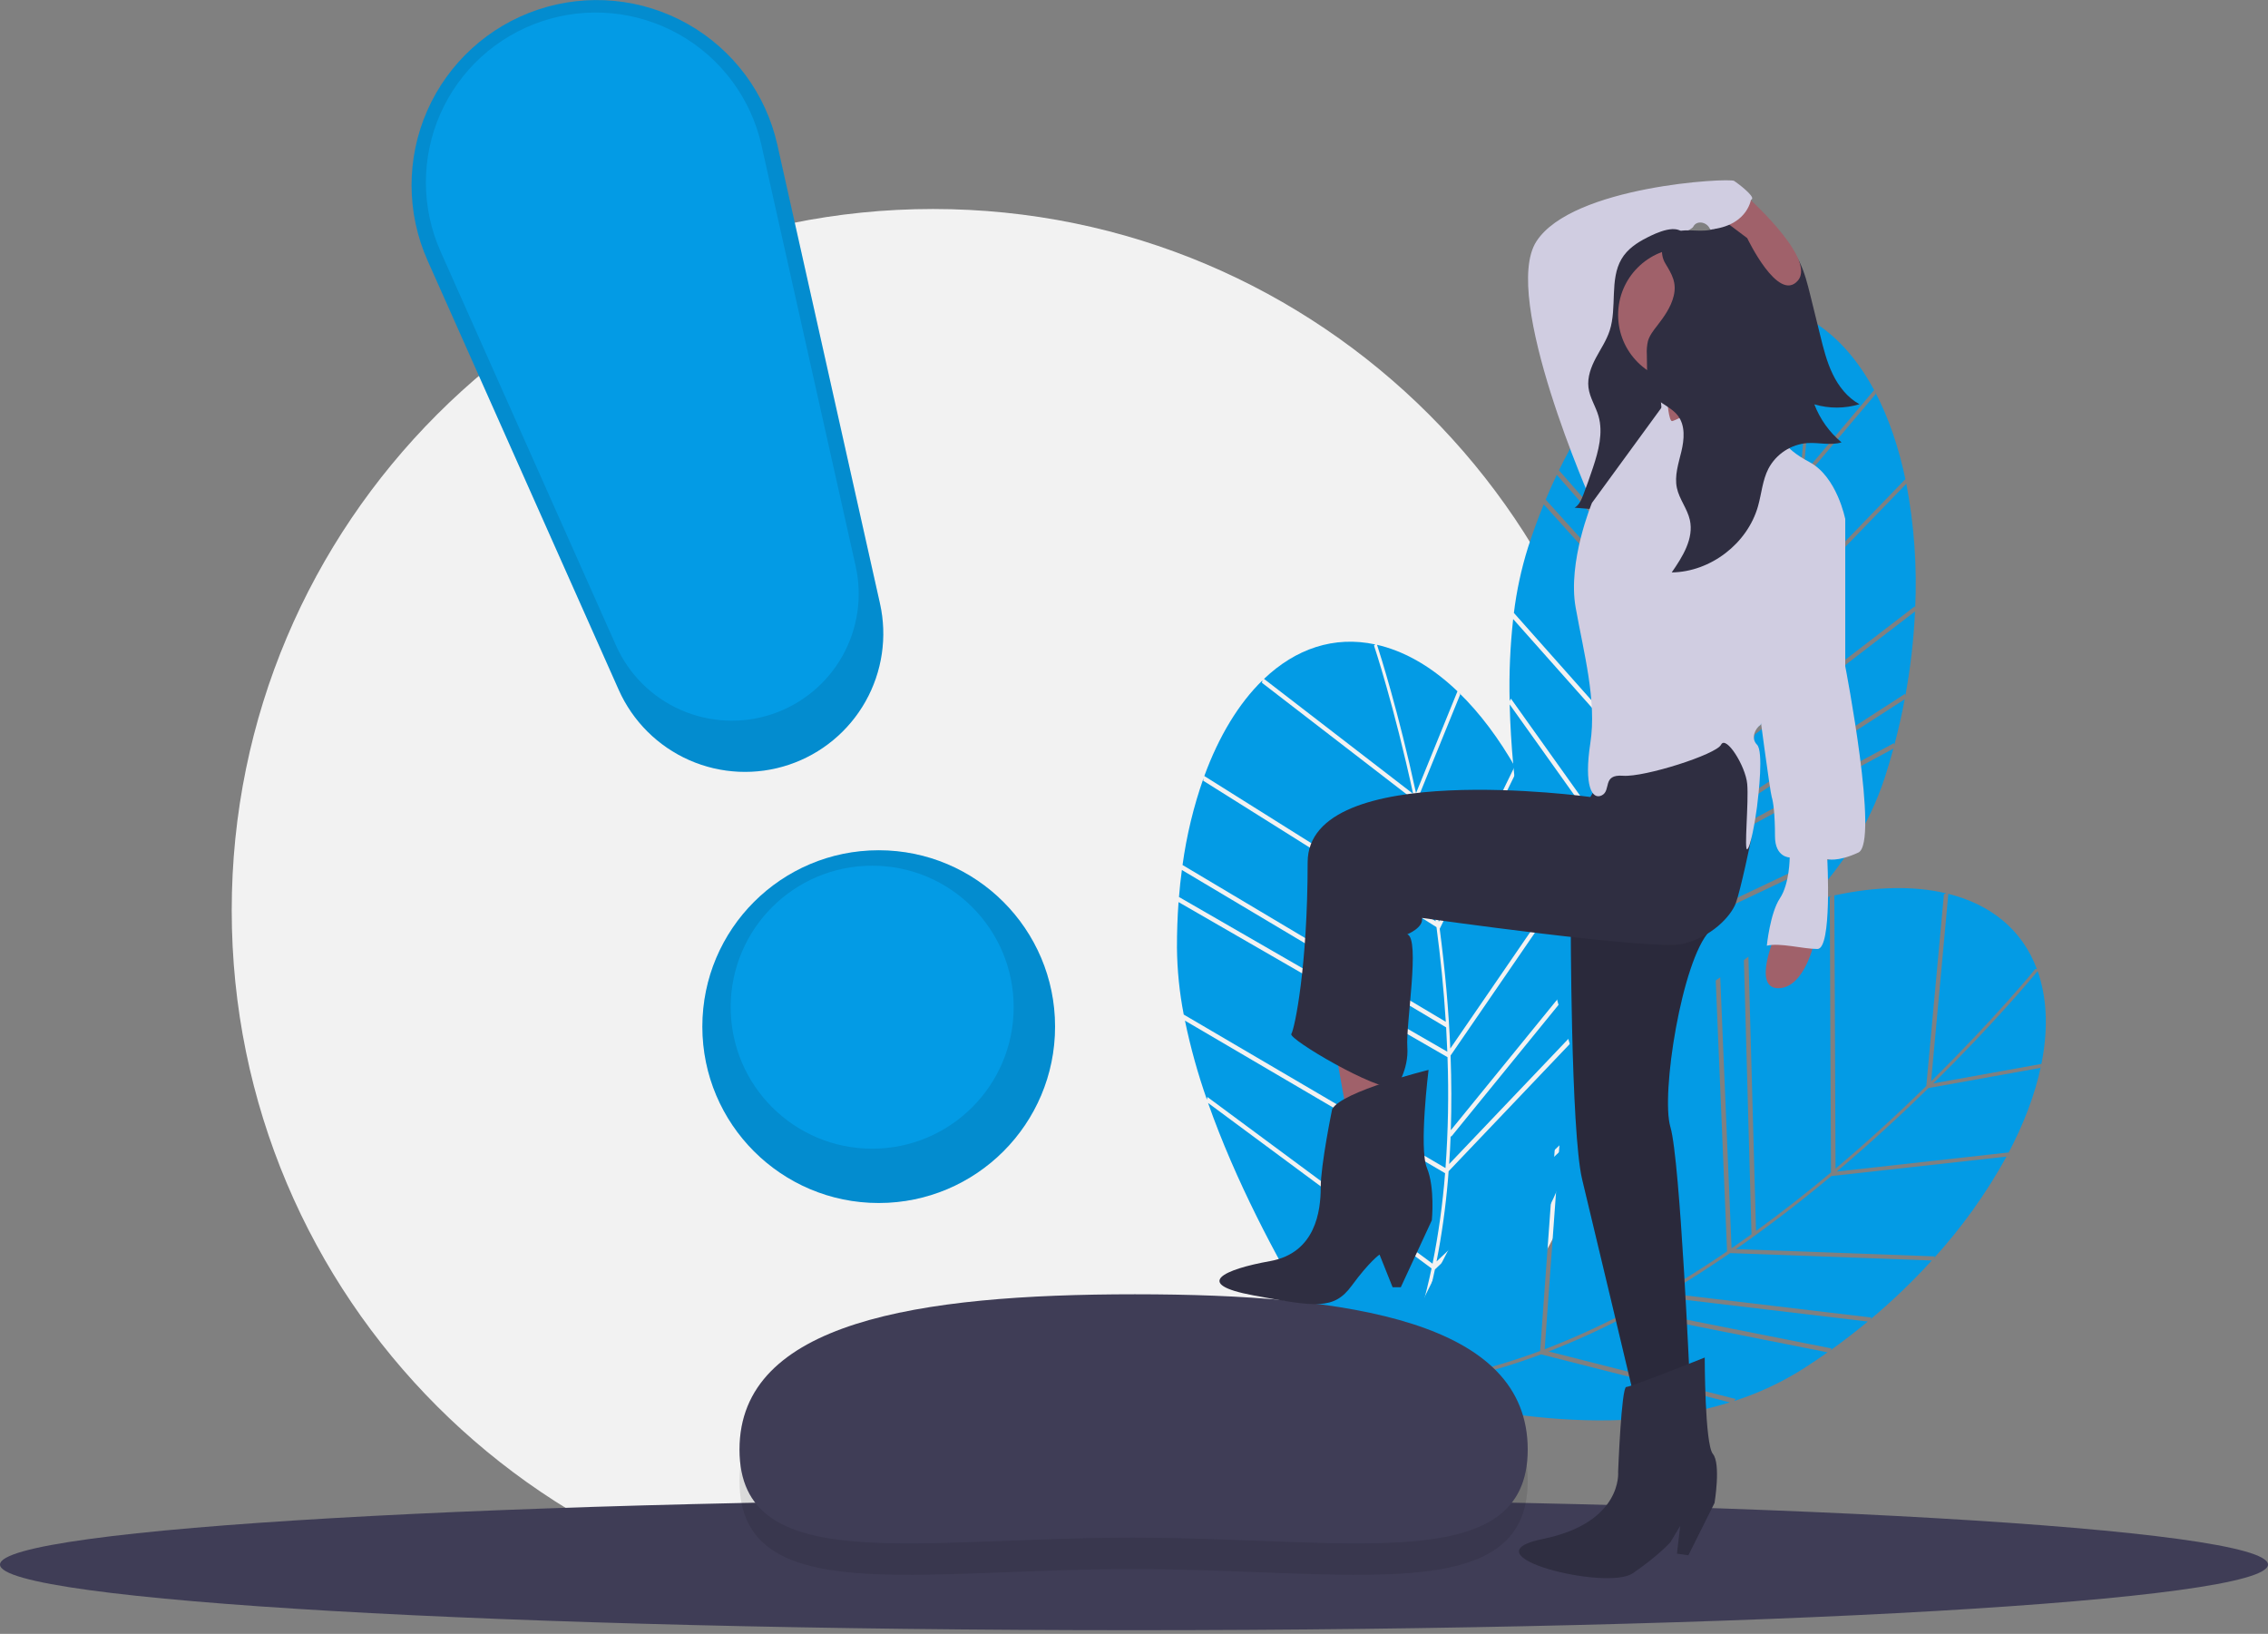 <svg width="590" height="425" viewBox="0 0 590 425" fill="none" xmlns="http://www.w3.org/2000/svg">
<rect x="0" y="0" width="590" height="425" fill="#808080" stroke="none"/>
<g clip-path="url(#clip0)">
<path d="M242.721 419.247C343.481 419.247 425.163 337.565 425.163 236.805C425.163 136.046 343.481 54.364 242.721 54.364C141.962 54.364 60.28 136.046 60.28 236.805C60.28 337.565 141.962 419.247 242.721 419.247Z" fill="#F2F2F2"/>
<path d="M487.957 102.466L468.924 125.032C467.897 134.752 466.44 145.613 464.376 157.007L495.647 124.655L495.794 125.22C494.014 116.526 491.323 108.639 487.783 101.931L487.957 102.466Z" fill="#039BE5"/>
<path d="M469.101 123.327L487.538 101.468C483.514 93.987 478.418 88.011 472.328 84.089C472.011 83.885 471.692 83.693 471.373 83.502C471.378 86.159 471.3 101.756 469.101 123.327Z" fill="#039BE5"/>
<path d="M492.718 193.285L492.758 193.94C493.824 189.928 494.736 185.912 495.493 181.891L450.144 211.171L450.114 210.872C449.256 213.208 448.375 215.5 447.469 217.749L492.718 193.285Z" fill="#039BE5"/>
<path d="M498.122 157.708L498.214 158.328C498.733 147.441 497.96 136.532 495.913 125.827L464.045 158.795C462.062 169.465 459.726 179.621 457.039 189.262L498.122 157.708Z" fill="#039BE5"/>
<path d="M417.717 102.548C413.006 108.717 408.929 115.347 405.55 122.336L458.074 182.293C460.236 173.883 461.98 165.728 463.383 158.123L417.441 103.142L417.717 102.548Z" fill="#039BE5"/>
<path d="M401.84 130.568L402.107 129.967L456.044 189.81C456.624 187.761 457.18 185.723 457.71 183.696L404.993 123.518L405.264 122.92C404.071 125.382 402.93 127.931 401.84 130.568Z" fill="#039BE5"/>
<path d="M495.574 180.476L495.638 181.117C496.982 173.824 497.832 166.45 498.183 159.043L456.544 191.024C454.716 197.442 452.735 203.605 450.602 209.512L495.574 180.476Z" fill="#039BE5"/>
<path d="M435.47 242.68C428.414 254.962 420.418 265.344 411.562 273.705C421.357 269.754 460.82 252.349 481.272 220.961L435.47 242.68Z" fill="#039BE5"/>
<path d="M393.635 161.029C392.853 168.109 392.546 175.234 392.717 182.356L393.046 181.717L435.348 241.06C439.232 234.15 442.699 227.013 445.729 219.688L393.635 161.029Z" fill="#039BE5"/>
<path d="M468.322 123.26C470.695 99.921 470.568 83.658 470.565 83.425L470.969 83.261C461.445 77.74 450.921 77.933 440.67 82.839L468.322 123.26Z" fill="#039BE5"/>
<path d="M446.758 219.485C446.472 220.18 446.188 220.88 445.897 221.566C443.123 228.155 439.991 234.588 436.516 240.837L481.884 219.323L481.907 219.966C485.462 214.41 488.298 208.426 490.348 202.157C491.143 199.69 491.875 197.214 492.546 194.73L446.758 219.485Z" fill="#039BE5"/>
<path d="M463.659 156.605C465.692 145.339 467.128 134.606 468.141 124.999L439.856 83.65L440.154 83.086C432.451 86.895 424.917 93.367 418.092 102.071L463.659 156.605Z" fill="#039BE5"/>
<path d="M434.726 242.154L392.733 183.246C393.745 225.947 408.325 271.52 409.266 274.418C419.35 265.387 427.743 254.284 434.726 242.154Z" fill="#039BE5"/>
<path d="M446.216 218.426L446.259 218.403C449.877 209.503 453.012 200.415 455.652 191.178L401.582 131.187C400.121 134.767 398.764 138.495 397.511 142.373C395.766 147.936 394.532 153.646 393.824 159.432L446.216 218.426Z" fill="#039BE5"/>
<path d="M530.745 277.783L501.693 283.024C494.703 289.855 486.653 297.291 477.796 304.75L522.515 299.778L522.268 300.307C526.442 292.476 529.4 284.684 530.952 277.26L530.745 277.783Z" fill="#039BE5"/>
<path d="M502.917 281.824L531.059 276.747C532.731 268.419 532.618 260.566 530.429 253.662C530.315 253.302 530.192 252.951 530.068 252.6C528.377 254.649 518.369 266.612 502.917 281.824Z" fill="#039BE5"/>
<path d="M476.486 350.768L476.099 351.297C479.479 348.888 482.743 346.377 485.891 343.762L432.288 337.389L432.456 337.14C430.305 338.392 428.164 339.595 426.033 340.749L476.486 350.768Z" fill="#039BE5"/>
<path d="M503.34 326.814L503.015 327.35C510.358 319.296 516.722 310.401 521.973 300.85L476.401 305.916C468.067 312.869 459.791 319.201 451.572 324.913L503.34 326.814Z" fill="#039BE5"/>
<path d="M476.595 233.047C469.031 234.793 461.663 237.299 454.603 240.527L456.814 320.205C463.844 315.107 470.388 309.939 476.319 304.977L476.003 233.328L476.595 233.047Z" fill="#039BE5"/>
<path d="M446.494 244.501L447.083 244.208L450.456 324.701C452.21 323.493 453.938 322.277 455.639 321.054L453.419 241.082L454.01 240.794C451.521 241.929 449.016 243.165 446.494 244.501Z" fill="#039BE5"/>
<path d="M486.855 342.724L486.496 343.258C492.182 338.499 497.541 333.362 502.535 327.881L450.068 325.954C444.566 329.732 439.109 333.215 433.699 336.404L486.855 342.724Z" fill="#039BE5"/>
<path d="M400.89 352.298C387.621 357.257 374.841 360.153 362.687 360.944C372.752 364.149 414.247 375.914 450.019 364.784L400.89 352.298Z" fill="#039BE5"/>
<path d="M420.746 262.728C415.628 267.682 410.848 272.974 406.437 278.568L407.098 278.286L401.829 350.972C409.228 348.128 416.449 344.842 423.455 341.133L420.746 262.728Z" fill="#039BE5"/>
<path d="M502.359 281.275C519.073 264.813 529.348 252.207 529.495 252.026L529.91 252.157C526.096 241.83 517.868 235.266 506.843 232.507L502.359 281.275Z" fill="#039BE5"/>
<path d="M424.377 341.633C423.714 341.986 423.049 342.344 422.387 342.687C416.047 345.992 409.532 348.949 402.871 351.546L451.534 363.913L451.142 364.422C457.423 362.41 463.424 359.61 469.002 356.09C471.187 354.697 473.331 353.257 475.433 351.771L424.377 341.633Z" fill="#039BE5"/>
<path d="M477.5 303.984C486.252 296.603 494.204 289.252 501.111 282.499L505.699 232.612L506.289 232.368C497.926 230.389 487.996 230.567 477.187 232.918L477.5 303.984Z" fill="#039BE5"/>
<path d="M400.652 351.418L405.882 279.264C379.426 312.798 361.588 357.196 360.464 360.028C373.991 359.505 387.537 356.306 400.652 351.418Z" fill="#039BE5"/>
<path d="M424.635 340.472L424.683 340.482C433.146 335.934 441.358 330.935 449.282 325.504L445.901 244.813C442.493 246.638 439.07 248.645 435.631 250.832C430.739 254.003 426.147 257.614 421.911 261.619L424.635 340.472Z" fill="#039BE5"/>
<path d="M379.857 180.639L368.73 207.984C370.758 217.545 372.73 228.324 374.289 239.798L394.029 199.365L394.343 199.857C389.963 192.139 384.965 185.469 379.525 180.184L379.857 180.639Z" fill="#039BE5"/>
<path d="M368.372 206.307L379.15 179.819C373.01 173.948 366.316 169.84 359.313 167.993C358.948 167.897 358.586 167.813 358.223 167.73C359.049 170.255 363.795 185.112 368.372 206.307Z" fill="#039BE5"/>
<path d="M412.456 265.539L412.696 266.15C412.471 262.005 412.097 257.904 411.574 253.845L377.496 295.709L377.375 295.434C377.281 297.92 377.151 300.373 376.985 302.791L412.456 265.539Z" fill="#039BE5"/>
<path d="M406.599 230.034L406.878 230.595C404.006 220.082 399.9 209.945 394.643 200.397L374.527 241.601C375.939 252.362 376.857 262.742 377.281 272.742L406.599 230.034Z" fill="#039BE5"/>
<path d="M313.082 202.428C310.508 209.752 308.68 217.317 307.627 225.008L376.111 265.794C375.568 257.128 374.705 248.833 373.689 241.167L313.002 203.078L313.082 202.428Z" fill="#039BE5"/>
<path d="M306.643 233.984L306.711 233.33L376.504 273.571C376.423 271.443 376.321 269.333 376.199 267.241L307.462 226.305L307.535 225.652C307.162 228.362 306.864 231.139 306.643 233.984Z" fill="#039BE5"/>
<path d="M411.213 252.475L411.472 253.064C410.496 245.714 409.025 238.437 407.07 231.285L377.355 274.57C377.6 281.239 377.621 287.713 377.419 293.99L411.213 252.475Z" fill="#039BE5"/>
<path d="M373.28 330.211C370.365 344.072 365.97 356.418 360.132 367.106C368.227 360.321 400.377 331.571 410.126 295.398L373.28 330.211Z" fill="#039BE5"/>
<path d="M308.255 265.489C309.7 272.465 311.61 279.335 313.974 286.055L314.089 285.346L372.663 328.708C374.221 320.936 375.312 313.077 375.929 305.174L308.255 265.489Z" fill="#039BE5"/>
<path d="M367.61 206.485C362.653 183.555 357.505 168.128 357.431 167.906L357.764 167.626C347 165.319 337.051 168.755 328.819 176.59L367.61 206.485Z" fill="#039BE5"/>
<path d="M376.845 304.662C376.788 305.412 376.734 306.165 376.67 306.908C376.068 314.032 375.078 321.118 373.705 328.134L410.201 293.651L410.422 294.256C412.085 287.873 412.933 281.305 412.945 274.71C412.938 272.118 412.87 269.537 412.74 266.966L376.845 304.662Z" fill="#039BE5"/>
<path d="M373.483 239.638C371.934 228.295 369.982 217.643 367.976 208.194L328.295 177.613L328.404 176.984C322.256 182.988 317.091 191.471 313.29 201.859L373.483 239.638Z" fill="#039BE5"/>
<path d="M372.409 329.941L314.265 286.897C328.426 327.194 356.378 366.029 358.168 368.494C364.968 356.788 369.517 343.635 372.409 329.941Z" fill="#039BE5"/>
<path d="M376.003 303.823L376.036 303.788C376.726 294.206 376.899 284.593 376.554 274.993L306.589 234.652C306.306 238.508 306.168 242.474 306.175 246.549C306.235 252.378 306.826 258.19 307.941 263.912L376.003 303.823Z" fill="#039BE5"/>
<path d="M295 424.048C457.924 424.048 590 416.405 590 406.977C590 397.549 457.924 389.906 295 389.906C132.076 389.906 0 397.549 0 406.977C0 416.405 132.076 424.048 295 424.048Z" fill="#3F3D56"/>
<path opacity="0.1" d="M397.423 385.231C397.423 418.409 351.177 408.146 294.554 408.146C237.931 408.146 192.373 418.409 192.373 385.231C192.373 352.053 238.612 344.838 295.235 344.838C351.858 344.838 397.423 352.053 397.423 385.231Z" fill="black"/>
<path d="M397.423 377.062C397.423 410.24 351.177 399.978 294.554 399.978C237.931 399.978 192.373 410.24 192.373 377.062C192.373 343.884 238.612 336.669 295.235 336.669C351.858 336.669 397.423 343.884 397.423 377.062Z" fill="#3F3D56"/>
<path d="M408.612 238.773C408.612 238.773 408.612 294.46 411.587 306.787C414.563 319.115 425.19 363.749 425.19 363.749L439.643 360.774C439.643 360.774 437.093 301.686 434.542 293.184C431.992 284.683 437.518 249.825 444.744 242.174C451.971 234.522 441.344 229.846 441.344 229.846L408.612 238.773Z" fill="#2F2E41"/>
<path opacity="0.1" d="M408.612 238.773C408.612 238.773 408.612 294.46 411.587 306.787C414.563 319.115 425.19 363.749 425.19 363.749L439.643 360.774C439.643 360.774 437.093 301.686 434.542 293.184C431.992 284.683 437.518 249.825 444.744 242.174C451.971 234.522 441.344 229.846 441.344 229.846L408.612 238.773Z" fill="black"/>
<path d="M443.469 353.122C443.469 353.122 424.34 360.774 423.065 360.774C421.789 360.774 420.939 382.878 420.939 382.878C420.939 382.878 422.215 396.056 401.385 400.307C380.556 404.558 417.964 413.91 424.765 409.234C431.567 404.558 434.542 401.157 434.542 401.157L437.093 396.906L436.243 404.133L439.218 404.558L446.02 390.955C446.02 390.955 447.72 380.753 445.595 378.202C443.469 375.652 443.469 353.122 443.469 353.122Z" fill="#2F2E41"/>
<path d="M347.399 273.205L350.374 289.784L364.402 288.508L361.852 276.606L347.399 273.205Z" fill="#A0616A"/>
<path d="M416.263 203.065L413.713 207.316C413.713 207.316 340.172 197.114 340.172 224.32C340.172 251.526 336.772 267.679 335.921 268.954C335.071 270.229 358.026 283.832 363.127 282.982C363.127 282.982 366.528 278.306 366.103 272.355C365.678 266.404 369.503 244.299 366.103 243.024C366.103 243.024 370.354 241.323 369.929 238.773C369.929 238.773 429.866 247.275 437.518 245.574C445.17 243.874 450.271 238.348 451.546 234.947C452.821 231.546 455.553 218.281 455.553 218.281L454.947 195.839L448.145 187.762L437.943 186.487L422.215 196.264L416.263 203.065Z" fill="#2F2E41"/>
<path d="M461.748 243.449C461.748 243.449 455.797 257.052 462.598 257.052C469.4 257.052 471.95 245.149 471.95 245.149L461.748 243.449Z" fill="#A0616A"/>
<path d="M416.263 133.35L414.138 130.8C414.138 130.8 390.333 77.239 399.685 62.785C409.037 48.332 449.845 46.207 451.121 47.057C452.396 47.907 456.222 50.883 455.797 51.733C455.372 52.583 446.87 54.709 449.845 59.81C449.845 59.81 445.595 61.085 444.744 59.385C443.894 57.684 441.344 57.259 440.493 58.96C439.643 60.66 426.04 64.486 426.04 65.761C426.04 67.036 423.915 73.413 421.79 74.263C419.664 75.113 422.215 87.866 426.466 91.266C430.716 94.667 433.692 104.019 433.692 104.019L431.567 123.148L416.263 133.35Z" fill="#D0CDE1"/>
<path d="M428.429 61.819C425.886 63.114 423.357 64.767 421.824 67.372C418.685 72.704 420.69 79.997 418.746 85.994C417.917 88.551 416.406 90.749 415.16 93.086C413.914 95.424 412.897 98.096 413.223 100.79C413.544 103.434 415.099 105.676 415.833 108.214C417.097 112.582 415.831 117.319 414.403 121.624C413.622 123.982 412.791 126.318 411.91 128.632C411.399 129.975 410.785 131.414 409.613 132.061L419.672 132.886C422.596 133.126 425.827 133.267 428.125 131.238C429.06 130.346 429.808 129.276 430.326 128.092C432.597 123.35 432.964 117.758 432.703 112.39C432.442 107.023 431.603 101.69 431.649 96.315C431.6 94.55 431.838 92.789 432.354 91.1C432.89 89.781 433.522 88.503 434.243 87.275C436.536 82.854 437.483 77.751 438.397 72.747C439.024 69.315 440.025 64.345 438.231 61.12C436.443 57.906 430.847 60.588 428.429 61.819Z" fill="#2F2E41"/>
<path d="M438.368 99.343C447.994 99.343 455.797 91.54 455.797 81.914C455.797 72.289 447.994 64.486 438.368 64.486C428.742 64.486 420.939 72.289 420.939 81.914C420.939 91.54 428.742 99.343 438.368 99.343Z" fill="#A0616A"/>
<path d="M431.567 96.793C431.567 96.793 434.33 107.632 432.629 113.159C430.929 118.685 455.797 105.72 455.797 105.72C455.797 105.72 448.145 95.517 448.145 92.117L431.567 96.793Z" fill="#A0616A"/>
<path d="M463.448 113.371C463.448 113.371 457.922 109.12 457.922 106.995C457.922 104.869 454.096 100.193 454.096 100.193C454.096 100.193 435.818 109.545 434.967 109.545C434.117 109.545 433.692 104.019 433.692 104.019L414.138 130.8C414.138 130.8 407.762 146.103 409.887 158.006C412.012 169.908 415.413 182.236 413.713 193.288C412.012 204.34 414.138 208.166 416.688 206.891C419.239 205.616 416.688 201.365 422.215 201.79C427.741 202.215 446.445 196.264 447.72 193.713C448.995 191.163 454.096 199.239 454.522 203.915C454.947 208.591 453.671 221.344 454.522 220.919C455.372 220.494 456.647 213.267 457.072 209.867C457.497 206.466 458.772 195.414 457.072 193.713C455.372 192.013 456.647 189.462 457.922 188.612C459.198 187.762 480.027 135.051 480.027 135.051C480.027 135.051 477.901 123.998 470.675 120.173C463.448 116.347 463.448 113.371 463.448 113.371Z" fill="#D0CDE1"/>
<path d="M473.225 127.824L480.027 135.051V173.309C480.027 173.309 488.954 219.219 483.428 221.769C477.901 224.32 475.351 223.47 475.351 223.47C475.351 223.47 476.626 246.85 472.8 246.85C468.975 246.85 463.023 245.149 459.623 245.999C459.623 245.999 460.473 237.498 463.023 233.672C465.574 229.846 465.574 223.044 465.574 223.044C465.574 223.044 461.748 223.044 461.748 217.518C461.748 211.992 461.323 208.591 460.898 207.316C460.473 206.041 457.497 183.511 457.497 183.511L473.225 127.824Z" fill="#D0CDE1"/>
<path d="M434.647 60.938C437.59 59.069 441.491 60.484 444.909 59.795C448.624 59.045 451.72 55.806 455.505 55.99C458.653 56.143 461.14 58.626 463.179 61.03C465.084 63.159 466.726 65.51 468.069 68.032C469.465 70.835 470.225 73.904 470.974 76.944L473.488 87.143C474.34 90.6 475.203 94.086 476.75 97.293C478.298 100.499 480.603 103.447 483.732 105.146C479.905 106.301 475.823 106.314 471.988 105.183C473.461 109.03 475.895 112.434 479.059 115.071C476.223 115.936 473.168 115.064 470.21 115.252C468.088 115.411 466.041 116.106 464.261 117.273C462.481 118.439 461.026 120.039 460.034 121.922C458.489 124.935 458.252 128.426 457.329 131.684C454.575 141.408 444.989 148.761 434.883 148.9C437.717 144.816 440.691 140.076 439.594 135.228C438.93 132.298 436.84 129.838 436.221 126.898C435.558 123.756 436.653 120.551 437.398 117.427C438.142 114.303 438.45 110.716 436.514 108.155C434.461 105.439 430.341 104.542 429.017 101.405C428.613 100.242 428.436 99.013 428.495 97.783L428.411 92.193C428.335 91.021 428.434 89.845 428.705 88.702C429.141 87.204 430.144 85.949 431.101 84.717C432.918 82.376 434.686 79.886 435.39 77.007C436.246 73.512 434.918 71.343 433.215 68.514C431.743 66.066 432.092 62.563 434.647 60.938Z" fill="#2F2E41"/>
<path d="M453.246 50.033C453.246 50.033 472.8 67.036 467.699 72.988C462.598 78.939 454.521 61.935 454.521 61.935L446.02 55.559L453.246 50.033Z" fill="#A0616A"/>
<path d="M371.629 278.306C371.629 278.306 349.099 283.832 346.549 288.508C346.549 288.508 343.573 302.961 343.573 308.913C343.573 314.864 342.298 325.916 330.395 328.042C318.493 330.167 309.991 333.993 326.144 336.969C342.298 339.944 346.974 340.794 351.65 334.418C356.326 328.042 358.876 326.341 358.876 326.341L362.277 334.843H364.402L372.479 317.414C372.479 317.414 373.329 308.913 371.204 303.812C369.078 298.711 371.629 278.306 371.629 278.306Z" fill="#2F2E41"/>
<path d="M455.584 51.52C455.584 51.52 454.934 58.322 445.695 59.597L443.682 53.221L450.058 47.695L455.584 51.52Z" fill="#D0CDE1"/>
<path d="M228.588 312.924C253.925 312.924 274.465 292.384 274.465 267.047C274.465 241.709 253.925 221.17 228.588 221.17C203.251 221.17 182.711 241.709 182.711 267.047C182.711 292.384 203.251 312.924 228.588 312.924Z" fill="#039BE5"/>
<path d="M205.254 198.914H205.254C196.772 201.759 187.533 201.342 179.343 197.742C171.152 194.142 164.597 187.618 160.958 179.445L111.23 67.765C108.5 61.635 107.082 55.002 107.066 48.292C107.049 41.582 108.436 34.943 111.136 28.799C113.835 22.657 117.789 17.146 122.744 12.62C127.698 8.094 133.543 4.654 139.905 2.52L139.905 2.52C146.299 0.375 153.072 -0.403 159.785 0.236C166.499 0.875 173.004 2.916 178.878 6.229C184.752 9.542 189.865 14.052 193.886 19.466C197.906 24.88 200.745 31.079 202.217 37.66L228.913 156.961C230.855 165.642 229.512 174.734 225.142 182.482C220.773 190.23 213.687 196.084 205.254 198.914V198.914Z" fill="#039BE5"/>
<path opacity="0.1" d="M228.588 312.924C253.925 312.924 274.465 292.384 274.465 267.047C274.465 241.709 253.925 221.17 228.588 221.17C203.251 221.17 182.711 241.709 182.711 267.047C182.711 292.384 203.251 312.924 228.588 312.924Z" fill="black"/>
<path opacity="0.1" d="M205.254 198.914H205.254C196.772 201.759 187.533 201.342 179.343 197.742C171.152 194.142 164.597 187.618 160.958 179.445L111.23 67.765C108.5 61.635 107.082 55.002 107.066 48.292C107.049 41.582 108.436 34.943 111.136 28.799C113.835 22.657 117.789 17.146 122.744 12.62C127.698 8.094 133.543 4.654 139.905 2.52L139.905 2.52C146.299 0.375 153.072 -0.403 159.785 0.236C166.499 0.875 173.004 2.916 178.878 6.229C184.752 9.542 189.865 14.052 193.886 19.466C197.906 24.88 200.745 31.079 202.217 37.66L228.913 156.961C230.855 165.642 229.512 174.734 225.142 182.482C220.773 190.23 213.687 196.084 205.254 198.914V198.914Z" fill="black"/>
<path d="M226.891 298.797C247.22 298.797 263.699 282.318 263.699 261.989C263.699 241.66 247.22 225.181 226.891 225.181C206.562 225.181 190.083 241.66 190.083 261.989C190.083 282.318 206.562 298.797 226.891 298.797Z" fill="#039BE5"/>
<path d="M200.883 185.751H200.883C193.1 188.362 184.623 187.978 177.108 184.675C169.593 181.372 163.579 175.387 160.239 167.888L114.613 65.418C112.108 59.794 110.807 53.708 110.792 47.551C110.777 41.395 112.049 35.303 114.526 29.667C117.004 24.03 120.631 18.974 125.177 14.822C129.723 10.669 135.086 7.513 140.923 5.554L140.923 5.554C146.79 3.586 153.004 2.872 159.164 3.458C165.324 4.045 171.292 5.918 176.682 8.958C182.072 11.997 186.763 16.135 190.452 21.103C194.141 26.071 196.745 31.758 198.096 37.797L222.59 147.258C224.372 155.223 223.14 163.565 219.131 170.674C215.122 177.783 208.62 183.155 200.883 185.751V185.751Z" fill="#039BE5"/>
</g>
<defs>
<clipPath id="clip0">
<rect width="590" height="424.048" fill="white"/>
</clipPath>
</defs>
</svg>
